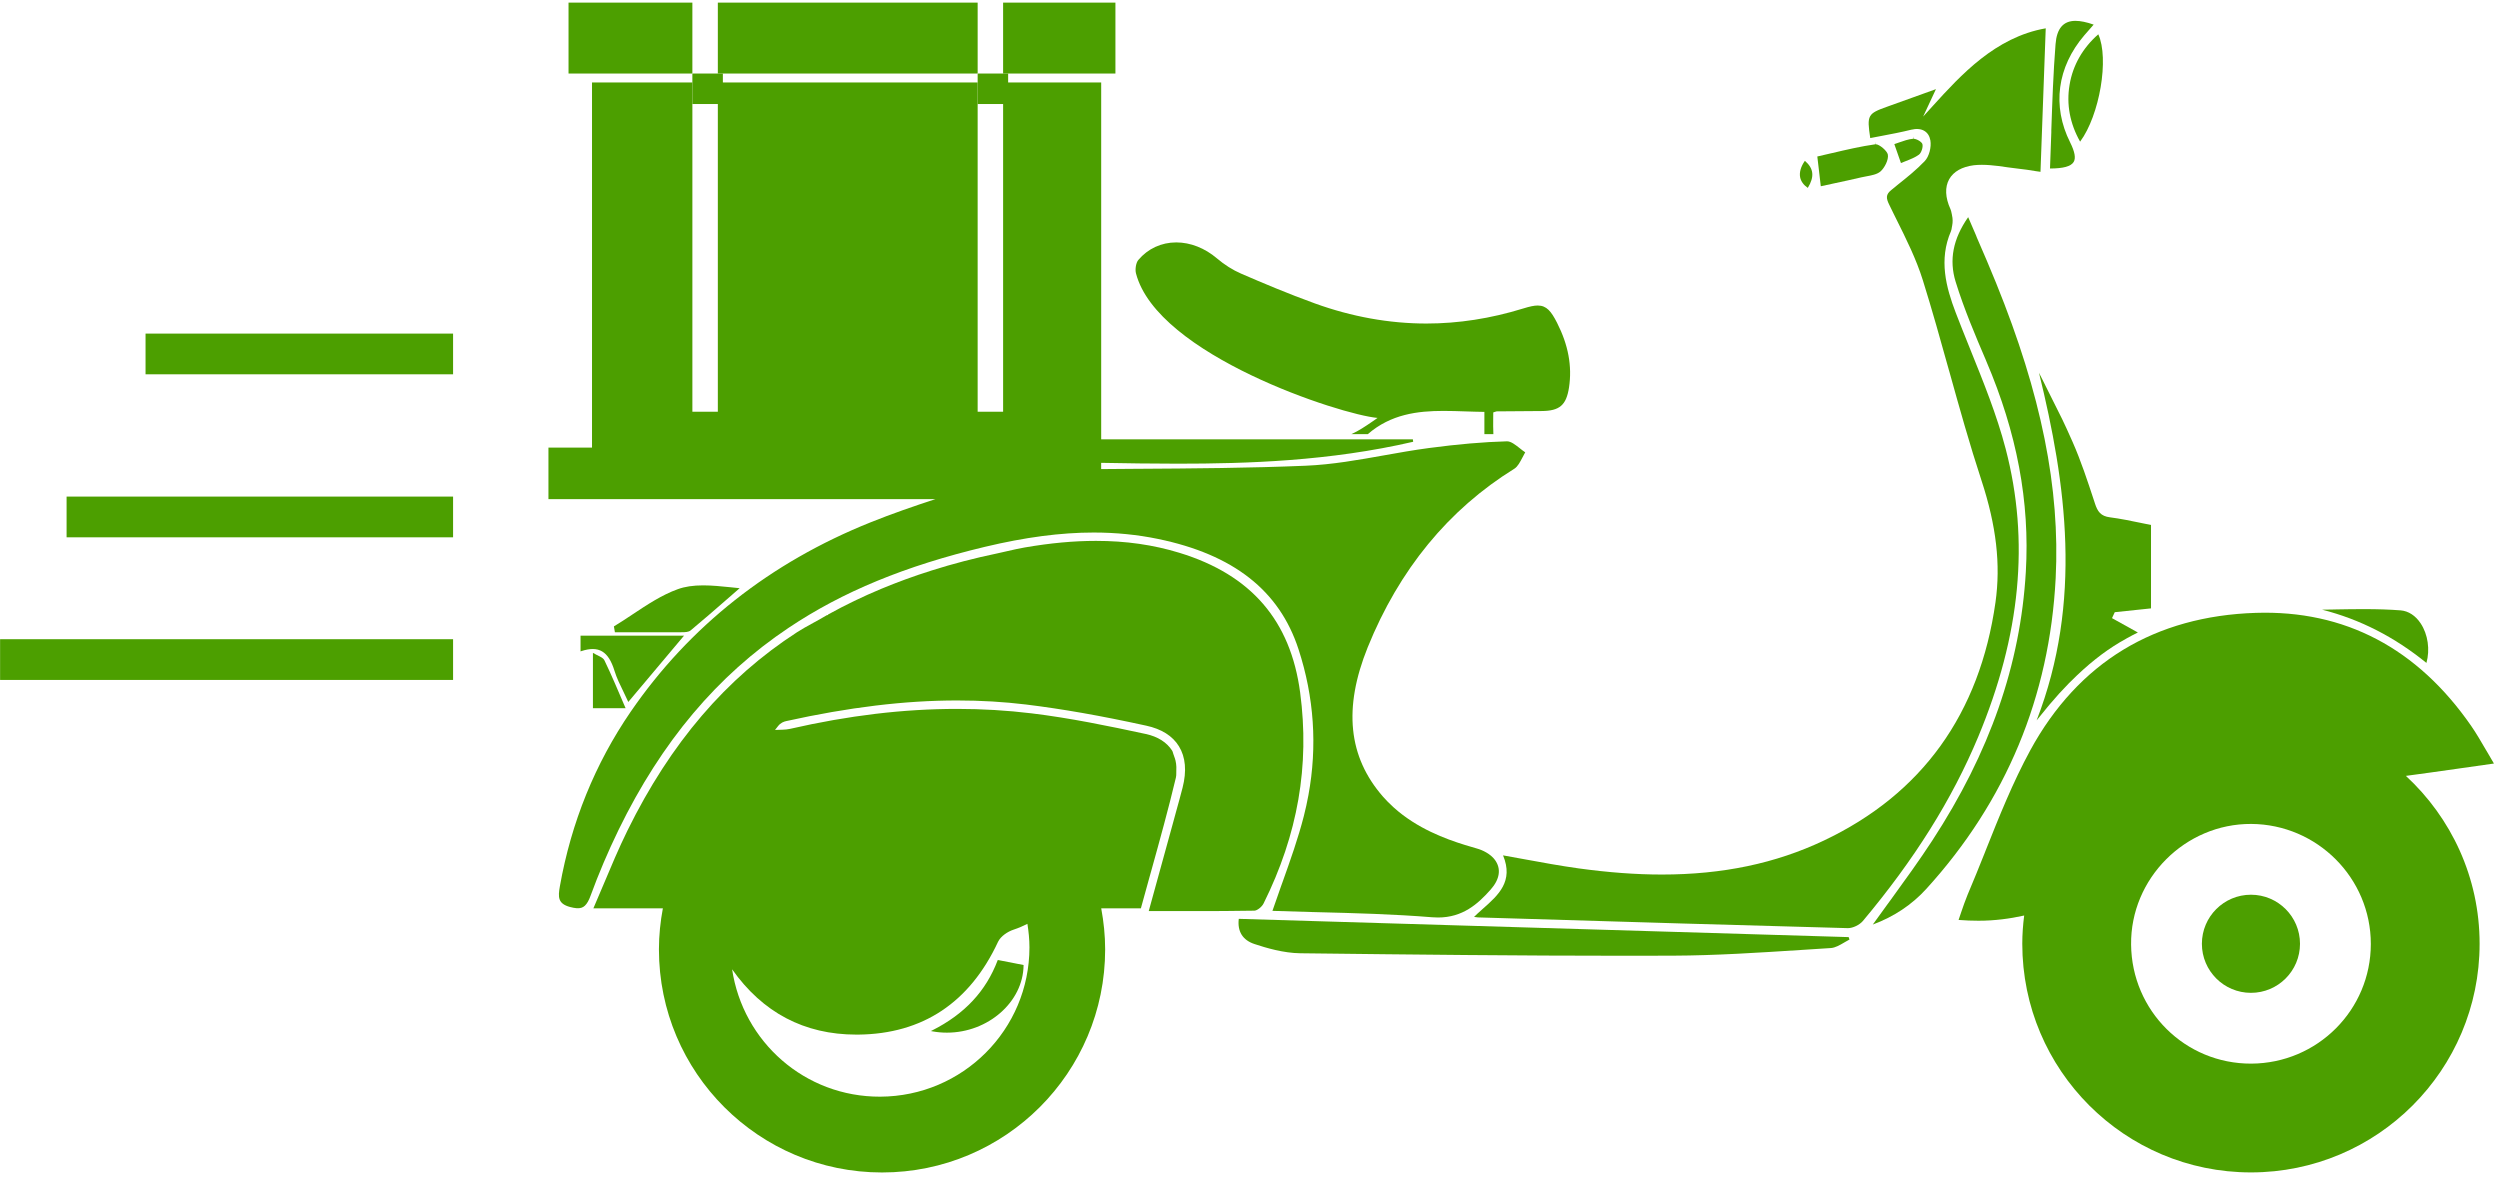 <?xml version="1.0" encoding="UTF-8"?>
<svg width="82px" height="39px" viewBox="0 0 82 39" version="1.1" xmlns="http://www.w3.org/2000/svg" xmlns:xlink="http://www.w3.org/1999/xlink">
    <!-- Generator: Sketch 43.2 (39069) - http://www.bohemiancoding.com/sketch -->
    <title>delivery</title>
    <desc>Created with Sketch.</desc>
    <defs></defs>
    <g id="Page-1" stroke="none" stroke-width="1" fill="none" fill-rule="evenodd">
        <g id="delivery" fill-rule="nonzero" fill="#4C9F00">
            <g id="noun_103543_cc">
                <g id="Group">
                    <g transform="translate(17, 0)">
                        <path d="M63.569,25.219 L64.801,25.044 C64.717,24.903 64.641,24.772 64.571,24.65 L64.536,24.592 C64.374,24.315 64.224,24.054 64.057,23.813 C62.289,21.259 59.905,20.006 56.989,20.102 C55.344,20.154 53.884,20.559 52.647,21.309 C51.403,22.064 50.376,23.173 49.596,24.604 C49.022,25.657 48.567,26.798 48.127,27.902 L48.1,27.972 C47.918,28.425 47.731,28.895 47.536,29.35 C47.458,29.538 47.391,29.736 47.325,29.927 L47.305,29.986 C47.285,30.048 47.264,30.111 47.241,30.174 C47.466,30.192 47.684,30.2 47.895,30.2 C48.42,30.2 48.915,30.135 49.393,30.029 C49.354,30.333 49.331,30.641 49.331,30.955 C49.331,35.097 52.688,38.455 56.831,38.455 C60.974,38.455 64.331,35.097 64.331,30.955 C64.331,28.776 63.397,26.82 61.913,25.449 C62.458,25.377 63.003,25.299 63.569,25.219 Z M56.841,34.887 C54.673,34.894 52.921,33.158 52.9,30.981 C52.877,28.816 54.673,27.014 56.841,27.025 C59.007,27.039 60.763,28.802 60.763,30.961 C60.763,33.124 59.013,34.877 56.841,34.887 Z" id="Shape"></path>
                        <circle id="Oval" cx="56.831" cy="30.956" r="1.609"></circle>
                        <path d="M8.867,20.592 C10.64,19.406 12.686,18.562 15.306,17.936 C16.625,17.621 17.792,17.467 18.873,17.467 C19.6,17.467 20.308,17.538 20.977,17.676 C23.455,18.186 24.964,19.369 25.591,21.295 C26.103,22.863 26.212,24.475 25.916,26.082 C25.875,26.307 25.824,26.538 25.765,26.77 C25.578,27.5 25.329,28.199 25.066,28.937 L25.019,29.067 C24.926,29.333 24.829,29.603 24.736,29.876 C25.17,29.891 25.613,29.902 26.045,29.915 L26.199,29.919 C27.429,29.95 28.703,29.983 29.973,30.086 C30.039,30.091 30.106,30.094 30.168,30.094 C30.973,30.094 31.471,29.656 31.891,29.181 C32.198,28.837 32.246,28.489 32.03,28.2 C31.889,28.01 31.634,27.884 31.442,27.831 C31.311,27.794 31.18,27.756 31.047,27.714 C30.412,27.517 29.479,27.174 28.715,26.486 C28.702,26.474 28.69,26.463 28.676,26.449 C28.564,26.347 28.458,26.239 28.362,26.13 C27.221,24.824 27.058,23.223 27.86,21.234 C28.892,18.683 30.51,16.712 32.669,15.375 C32.784,15.303 32.86,15.151 32.937,15.005 C32.966,14.945 32.996,14.889 33.027,14.836 C32.965,14.795 32.904,14.747 32.851,14.704 C32.708,14.592 32.562,14.475 32.431,14.475 C31.654,14.497 30.818,14.569 29.872,14.695 C29.368,14.762 28.857,14.853 28.405,14.934 C27.565,15.084 26.696,15.24 25.823,15.276 C23.981,15.353 22.105,15.366 20.29,15.377 L20.259,15.377 C19.884,15.38 19.501,15.383 19.118,15.386 L19.118,15.181 C19.945,15.196 20.791,15.209 21.626,15.209 C23.912,15.209 26.619,15.124 29.352,14.49 C29.35,14.465 29.346,14.437 29.342,14.411 L19.119,14.411 L19.119,2.704 L15.902,2.704 L15.902,13.504 L15.067,13.504 L15.067,2.704 L6.545,2.704 L6.545,13.504 L5.71,13.504 L5.71,2.704 L2.418,2.704 L2.418,14.682 L0.989,14.682 L0.989,16.372 L13.681,16.372 C12.966,16.605 12.254,16.852 11.561,17.13 C8.26,18.452 5.612,20.543 3.687,23.344 C2.519,25.047 1.736,26.974 1.364,29.07 C1.302,29.42 1.294,29.64 1.696,29.749 C2.025,29.836 2.159,29.791 2.283,29.576 C2.314,29.52 2.345,29.454 2.372,29.376 C2.632,28.665 2.94,27.938 3.29,27.218 C4.701,24.325 6.525,22.158 8.867,20.592 Z" id="Shape"></path>
                        <path d="M42.296,6.163 C42.521,5.794 42.491,5.524 42.2,5.275 C42.067,5.464 42.014,5.65 42.044,5.813 C42.071,5.948 42.157,6.068 42.296,6.163 Z" id="Shape"></path>
                        <path d="M42.722,6.109 C42.837,6.085 42.952,6.06 43.066,6.035 L43.156,6.015 C43.451,5.952 43.754,5.887 44.051,5.817 C44.106,5.804 44.164,5.795 44.221,5.783 C44.381,5.754 44.563,5.721 44.676,5.627 C44.813,5.509 44.951,5.241 44.922,5.073 C44.902,4.951 44.645,4.731 44.522,4.731 L44.522,4.658 L44.514,4.732 C44.032,4.801 43.561,4.911 43.106,5.018 L43.055,5.029 C42.905,5.066 42.754,5.1 42.608,5.133 L42.651,5.499 C42.673,5.702 42.696,5.897 42.722,6.109 Z" id="Shape"></path>
                        <path d="M24.445,29.634 C25.57,27.371 25.962,25.109 25.645,22.716 C25.331,20.352 24.037,18.853 21.688,18.133 C20.826,17.869 19.929,17.741 18.949,17.741 C18.22,17.741 17.456,17.811 16.61,17.957 C16.419,17.99 16.232,18.033 16.053,18.074 C15.941,18.1 15.83,18.126 15.716,18.15 C14.965,18.306 14.24,18.496 13.558,18.712 L13.546,18.716 C12.975,18.896 12.423,19.098 11.902,19.315 C11.305,19.564 10.723,19.845 10.163,20.155 L10.153,20.175 L10.125,20.176 C10.04,20.224 9.956,20.273 9.871,20.322 C9.783,20.372 9.694,20.42 9.606,20.468 C9.452,20.553 9.293,20.639 9.146,20.735 C6.814,22.243 4.995,24.369 3.583,27.237 C3.292,27.829 3.037,28.437 2.79,29.025 L2.685,29.272 C2.612,29.445 2.539,29.62 2.463,29.793 L4.742,29.793 C4.66,30.231 4.613,30.679 4.613,31.14 C4.613,35.181 7.889,38.457 11.931,38.457 C15.973,38.457 19.249,35.181 19.249,31.14 C19.249,30.679 19.201,30.231 19.12,29.793 L20.421,29.793 C20.516,29.444 20.614,29.09 20.711,28.742 L20.76,28.568 C21.038,27.567 21.325,26.533 21.57,25.503 C21.582,25.453 21.582,25.404 21.582,25.352 C21.582,25.324 21.581,25.295 21.583,25.267 C21.592,25.117 21.573,24.974 21.526,24.841 L21.517,24.832 L21.513,24.802 C21.509,24.795 21.506,24.787 21.503,24.78 L21.496,24.761 C21.489,24.742 21.483,24.723 21.477,24.703 C21.469,24.673 21.461,24.645 21.448,24.624 C21.274,24.349 20.974,24.159 20.582,24.075 C19.38,23.816 18.101,23.551 16.837,23.398 C16.037,23.301 15.217,23.252 14.398,23.252 C12.63,23.252 10.836,23.467 8.911,23.907 C8.831,23.926 8.75,23.93 8.671,23.934 L8.421,23.942 L8.516,23.821 C8.606,23.704 8.708,23.67 8.787,23.652 C10.845,23.197 12.679,22.975 14.396,22.975 C15.166,22.975 15.925,23.02 16.654,23.108 C17.846,23.254 19.098,23.474 20.593,23.801 C21.099,23.91 21.46,24.138 21.669,24.478 C21.888,24.833 21.928,25.292 21.788,25.838 C21.721,26.1 21.647,26.364 21.576,26.621 L21.463,27.035 L20.679,29.882 L20.888,29.882 L22.249,29.884 C22.802,29.884 23.459,29.882 24.142,29.87 C24.233,29.869 24.39,29.747 24.445,29.634 Z M11.087,33.935 L11.149,33.935 C13.261,33.914 14.806,32.889 15.736,30.891 C15.825,30.704 16.057,30.556 16.236,30.496 C16.41,30.438 16.56,30.374 16.699,30.302 C16.739,30.554 16.766,30.811 16.766,31.073 C16.764,33.773 14.579,35.96 11.87,35.971 C9.4,35.979 7.37,34.173 7.013,31.793 C8.014,33.211 9.378,33.935 11.087,33.935 Z" id="Shape"></path>
                        <path d="M23.632,30.138 C23.582,30.55 23.759,30.836 24.146,30.964 C24.526,31.09 25.093,31.26 25.646,31.267 C29.425,31.312 32.835,31.349 36.294,31.349 C36.819,31.349 37.345,31.348 37.872,31.346 C39.28,31.34 40.708,31.247 42.087,31.158 L43.052,31.096 C43.195,31.087 43.345,31 43.488,30.916 L43.513,30.901 C43.562,30.872 43.613,30.842 43.663,30.817 L43.636,30.737 L23.632,30.138 Z" id="Shape"></path>
                        <path d="M48.786,14.723 C48.495,13.61 48.054,12.523 47.63,11.472 L47.571,11.325 C47.43,10.973 47.284,10.612 47.147,10.254 C46.829,9.42 46.588,8.518 46.991,7.585 C47.009,7.543 47.014,7.502 47.02,7.459 C47.024,7.438 47.026,7.416 47.032,7.395 C47.053,7.286 47.052,7.172 47.026,7.062 L47.022,7.037 C47.018,7.029 47.014,7.005 47.01,6.982 C47.002,6.94 46.994,6.904 46.977,6.864 C46.801,6.48 46.788,6.138 46.934,5.877 C47.075,5.628 47.352,5.47 47.741,5.42 C48.083,5.381 48.481,5.433 48.788,5.479 L48.85,5.488 C48.961,5.504 49.077,5.52 49.188,5.531 C49.389,5.552 49.586,5.582 49.77,5.613 L49.928,5.636 L50.1,0.929 C48.448,1.218 47.315,2.464 46.403,3.467 L46.079,3.824 L46.499,2.924 C46.243,3.016 45.993,3.106 45.749,3.194 L44.903,3.498 C44.262,3.727 44.229,3.771 44.344,4.529 C44.434,4.51 44.522,4.494 44.61,4.478 L44.71,4.459 C45.013,4.402 45.356,4.337 45.687,4.255 C46.033,4.17 46.265,4.316 46.316,4.602 C46.355,4.829 46.273,5.132 46.136,5.279 C45.865,5.565 45.55,5.817 45.271,6.039 C45.191,6.105 45.111,6.169 45.033,6.234 C44.847,6.383 44.863,6.505 44.969,6.719 C45.018,6.819 45.067,6.918 45.115,7.018 L45.199,7.188 C45.521,7.833 45.853,8.498 46.07,9.194 C46.375,10.169 46.654,11.171 46.924,12.139 L46.938,12.186 C47.266,13.364 47.606,14.582 47.993,15.76 C48.481,17.245 48.626,18.515 48.452,19.754 C47.934,23.415 46.04,26.045 42.823,27.57 C41.241,28.32 39.503,28.685 37.511,28.685 C36.659,28.685 35.765,28.618 34.777,28.483 C34.183,28.4 33.591,28.292 33.021,28.187 C32.787,28.144 32.544,28.1 32.3,28.056 C32.655,28.908 32.142,29.362 31.644,29.802 L31.601,29.841 C31.517,29.916 31.429,29.994 31.349,30.074 L31.361,30.076 C31.408,30.084 31.443,30.09 31.476,30.091 L32.896,30.133 C36.347,30.237 40.019,30.348 43.613,30.443 C43.775,30.443 43.99,30.339 44.101,30.21 C45.79,28.196 47.027,26.222 47.884,24.171 C49.278,20.828 49.573,17.737 48.786,14.723 Z" id="Shape"></path>
                        <path d="M48.474,9.288 C48.279,8.805 48.072,8.322 47.839,7.787 L47.816,7.726 C47.73,7.53 47.646,7.331 47.556,7.123 C47.06,7.833 46.925,8.525 47.144,9.239 C47.419,10.132 47.8,11.026 48.138,11.815 L48.148,11.841 C49.156,14.197 49.582,16.46 49.447,18.758 C49.271,21.791 48.267,24.677 46.375,27.576 C45.947,28.231 45.496,28.853 45.018,29.512 L44.891,29.685 C44.739,29.895 44.584,30.109 44.428,30.325 C45.121,30.068 45.711,29.675 46.186,29.152 C48.801,26.277 50.227,22.849 50.426,18.965 C50.575,16.017 49.956,12.942 48.474,9.288 Z" id="Shape"></path>
                        <path d="M62.399,20.449 C62.231,20.193 61.997,20.041 61.741,20.02 C61.378,19.992 60.991,19.979 60.526,19.979 C60.225,19.979 59.919,19.984 59.624,19.989 L59.565,19.991 C59.432,19.993 59.297,19.995 59.163,19.997 C60.411,20.315 61.536,20.891 62.587,21.744 C62.708,21.311 62.638,20.81 62.399,20.449 Z" id="Shape"></path>
                        <path d="M51.714,16.513 L51.687,16.43 C51.472,15.778 51.255,15.116 50.98,14.493 C50.658,13.772 50.699,13.861 50.085,12.638 L50.065,12.596 C50.003,12.475 49.942,12.352 49.879,12.227 C50.77,15.856 51.315,19.726 49.801,23.629 C49.914,23.488 50.028,23.347 50.145,23.207 L50.233,23.101 C50.438,22.858 50.649,22.625 50.862,22.409 C50.885,22.385 50.909,22.361 50.934,22.339 C51.461,21.811 51.985,21.392 52.534,21.065 C52.548,21.057 52.561,21.048 52.577,21.041 L52.604,21.026 C52.659,20.993 52.713,20.961 52.772,20.929 C52.891,20.865 53.004,20.802 53.122,20.746 L52.274,20.275 L52.364,20.08 L53.553,19.955 L53.553,17.219 C53.448,17.198 53.35,17.178 53.252,17.158 L53.215,17.15 C52.887,17.083 52.551,17.012 52.207,16.968 C51.903,16.93 51.8,16.778 51.714,16.513 Z" id="Shape"></path>
                        <path d="M51.228,4.646 C51.869,3.78 52.185,1.918 51.824,1.125 C51.314,1.572 50.988,2.142 50.883,2.777 C50.772,3.415 50.894,4.059 51.228,4.646 Z" id="Shape"></path>
                        <path d="M50.901,4.671 C50.303,3.483 50.473,2.201 51.368,1.155 C51.442,1.068 51.518,0.982 51.6,0.89 L51.672,0.807 C51.442,0.726 51.242,0.684 51.076,0.684 C50.676,0.684 50.461,0.934 50.422,1.45 C50.348,2.385 50.315,3.345 50.283,4.273 L50.283,4.341 C50.269,4.728 50.256,5.129 50.24,5.527 C50.679,5.526 50.926,5.458 51.015,5.314 C51.093,5.189 51.054,4.979 50.901,4.671 Z" id="Shape"></path>
                        <path d="M45.751,4.551 C45.597,4.565 45.439,4.62 45.286,4.674 L45.249,4.687 C45.21,4.701 45.173,4.714 45.134,4.727 L45.351,5.348 C45.402,5.327 45.453,5.307 45.503,5.287 C45.661,5.225 45.817,5.164 45.941,5.073 C46.021,5.014 46.084,4.818 46.054,4.723 C46.029,4.65 45.863,4.552 45.763,4.552 L45.763,4.479 L45.751,4.551 Z" id="Shape"></path>
                        <path d="M28.184,13.708 C28.127,13.747 28.069,13.787 28.009,13.83 C27.785,13.984 27.557,14.137 27.323,14.24 L27.864,14.24 C28.622,13.583 29.501,13.478 30.348,13.478 C30.586,13.478 30.83,13.486 31.067,13.494 C31.27,13.5 31.479,13.508 31.688,13.51 L31.688,14.24 L31.983,14.24 C31.975,14.068 31.975,13.896 31.977,13.73 C31.979,13.665 31.979,13.599 31.979,13.527 C32,13.521 32.018,13.515 32.038,13.508 C32.065,13.497 32.081,13.493 32.087,13.493 L33.56,13.482 C34.156,13.479 34.374,13.291 34.464,12.708 C34.569,12.009 34.441,11.314 34.071,10.587 C33.88,10.212 33.729,10.021 33.438,10.021 C33.321,10.021 33.18,10.05 32.952,10.121 C31.897,10.447 30.833,10.612 29.788,10.612 C28.571,10.612 27.34,10.39 26.13,9.953 C25.251,9.635 24.412,9.28 23.706,8.974 C23.437,8.858 23.164,8.686 22.917,8.476 C22.519,8.137 22.045,7.951 21.581,7.951 C21.094,7.951 20.652,8.155 20.338,8.526 C20.259,8.617 20.226,8.837 20.26,8.966 C20.955,11.649 26.986,13.604 28.184,13.708 Z" id="Shape"></path>
                        <path d="M14.06,33.871 C15.409,33.871 16.559,32.862 16.573,31.667 L16.574,31.653 L15.741,31.49 L15.728,31.488 L15.722,31.501 C15.339,32.511 14.638,33.262 13.576,33.797 L13.533,33.818 L13.581,33.828 C13.739,33.857 13.901,33.871 14.06,33.871 Z" id="Shape"></path>
                        <path d="M4.479,20.739 C4.748,20.739 5.018,20.739 5.287,20.738 L5.365,20.737 C5.473,20.737 5.585,20.733 5.652,20.678 C6.051,20.347 6.449,20 6.834,19.665 C6.963,19.551 7.093,19.438 7.224,19.325 L7.261,19.292 L7.212,19.288 C7.129,19.28 7.046,19.271 6.963,19.262 C6.664,19.232 6.357,19.2 6.065,19.2 C5.737,19.2 5.465,19.24 5.232,19.325 C4.71,19.513 4.227,19.834 3.76,20.144 C3.561,20.277 3.354,20.414 3.148,20.538 L3.136,20.546 L3.169,20.738 L3.187,20.738 C3.616,20.739 4.046,20.739 4.479,20.739 Z" id="Shape"></path>
                        <path d="M2.042,21.366 L2.07,21.356 C2.636,21.171 2.957,21.353 3.158,22.011 C3.229,22.24 3.334,22.454 3.446,22.682 C3.494,22.783 3.545,22.887 3.593,22.993 L3.608,23.024 L4.312,22.187 C4.663,21.769 5.021,21.343 5.408,20.883 L5.438,20.849 L2.042,20.849 L2.042,21.366 Z" id="Shape"></path>
                        <path d="M2.448,21.414 L2.448,23.23 L3.52,23.23 C3.282,22.68 3.069,22.162 2.825,21.659 C2.776,21.555 2.604,21.51 2.448,21.414 Z" id="Shape"></path>
                        <rect id="Rectangle-path" x="6.545" y="0.086" width="8.522" height="2.326"></rect>
                        <rect id="Rectangle-path" x="15.902" y="0.086" width="3.684" height="2.326"></rect>
                        <rect id="Rectangle-path" x="1.648" y="0.086" width="4.062" height="2.326"></rect>
                        <rect id="Rectangle-path" x="5.71" y="2.412" width="1" height="1"></rect>
                        <rect id="Rectangle-path" x="15.067" y="2.412" width="1" height="1"></rect>
                    </g>
                    <rect id="Rectangle-path" x="4.774" y="10.942" width="10.087" height="1.335"></rect>
                    <rect id="Rectangle-path" x="2.184" y="16.288" width="12.677" height="1.336"></rect>
                    <rect id="Rectangle-path" x="0.003" y="20.966" width="14.858" height="1.336"></rect>
                </g>
            </g>
        </g>
    </g>
</svg>